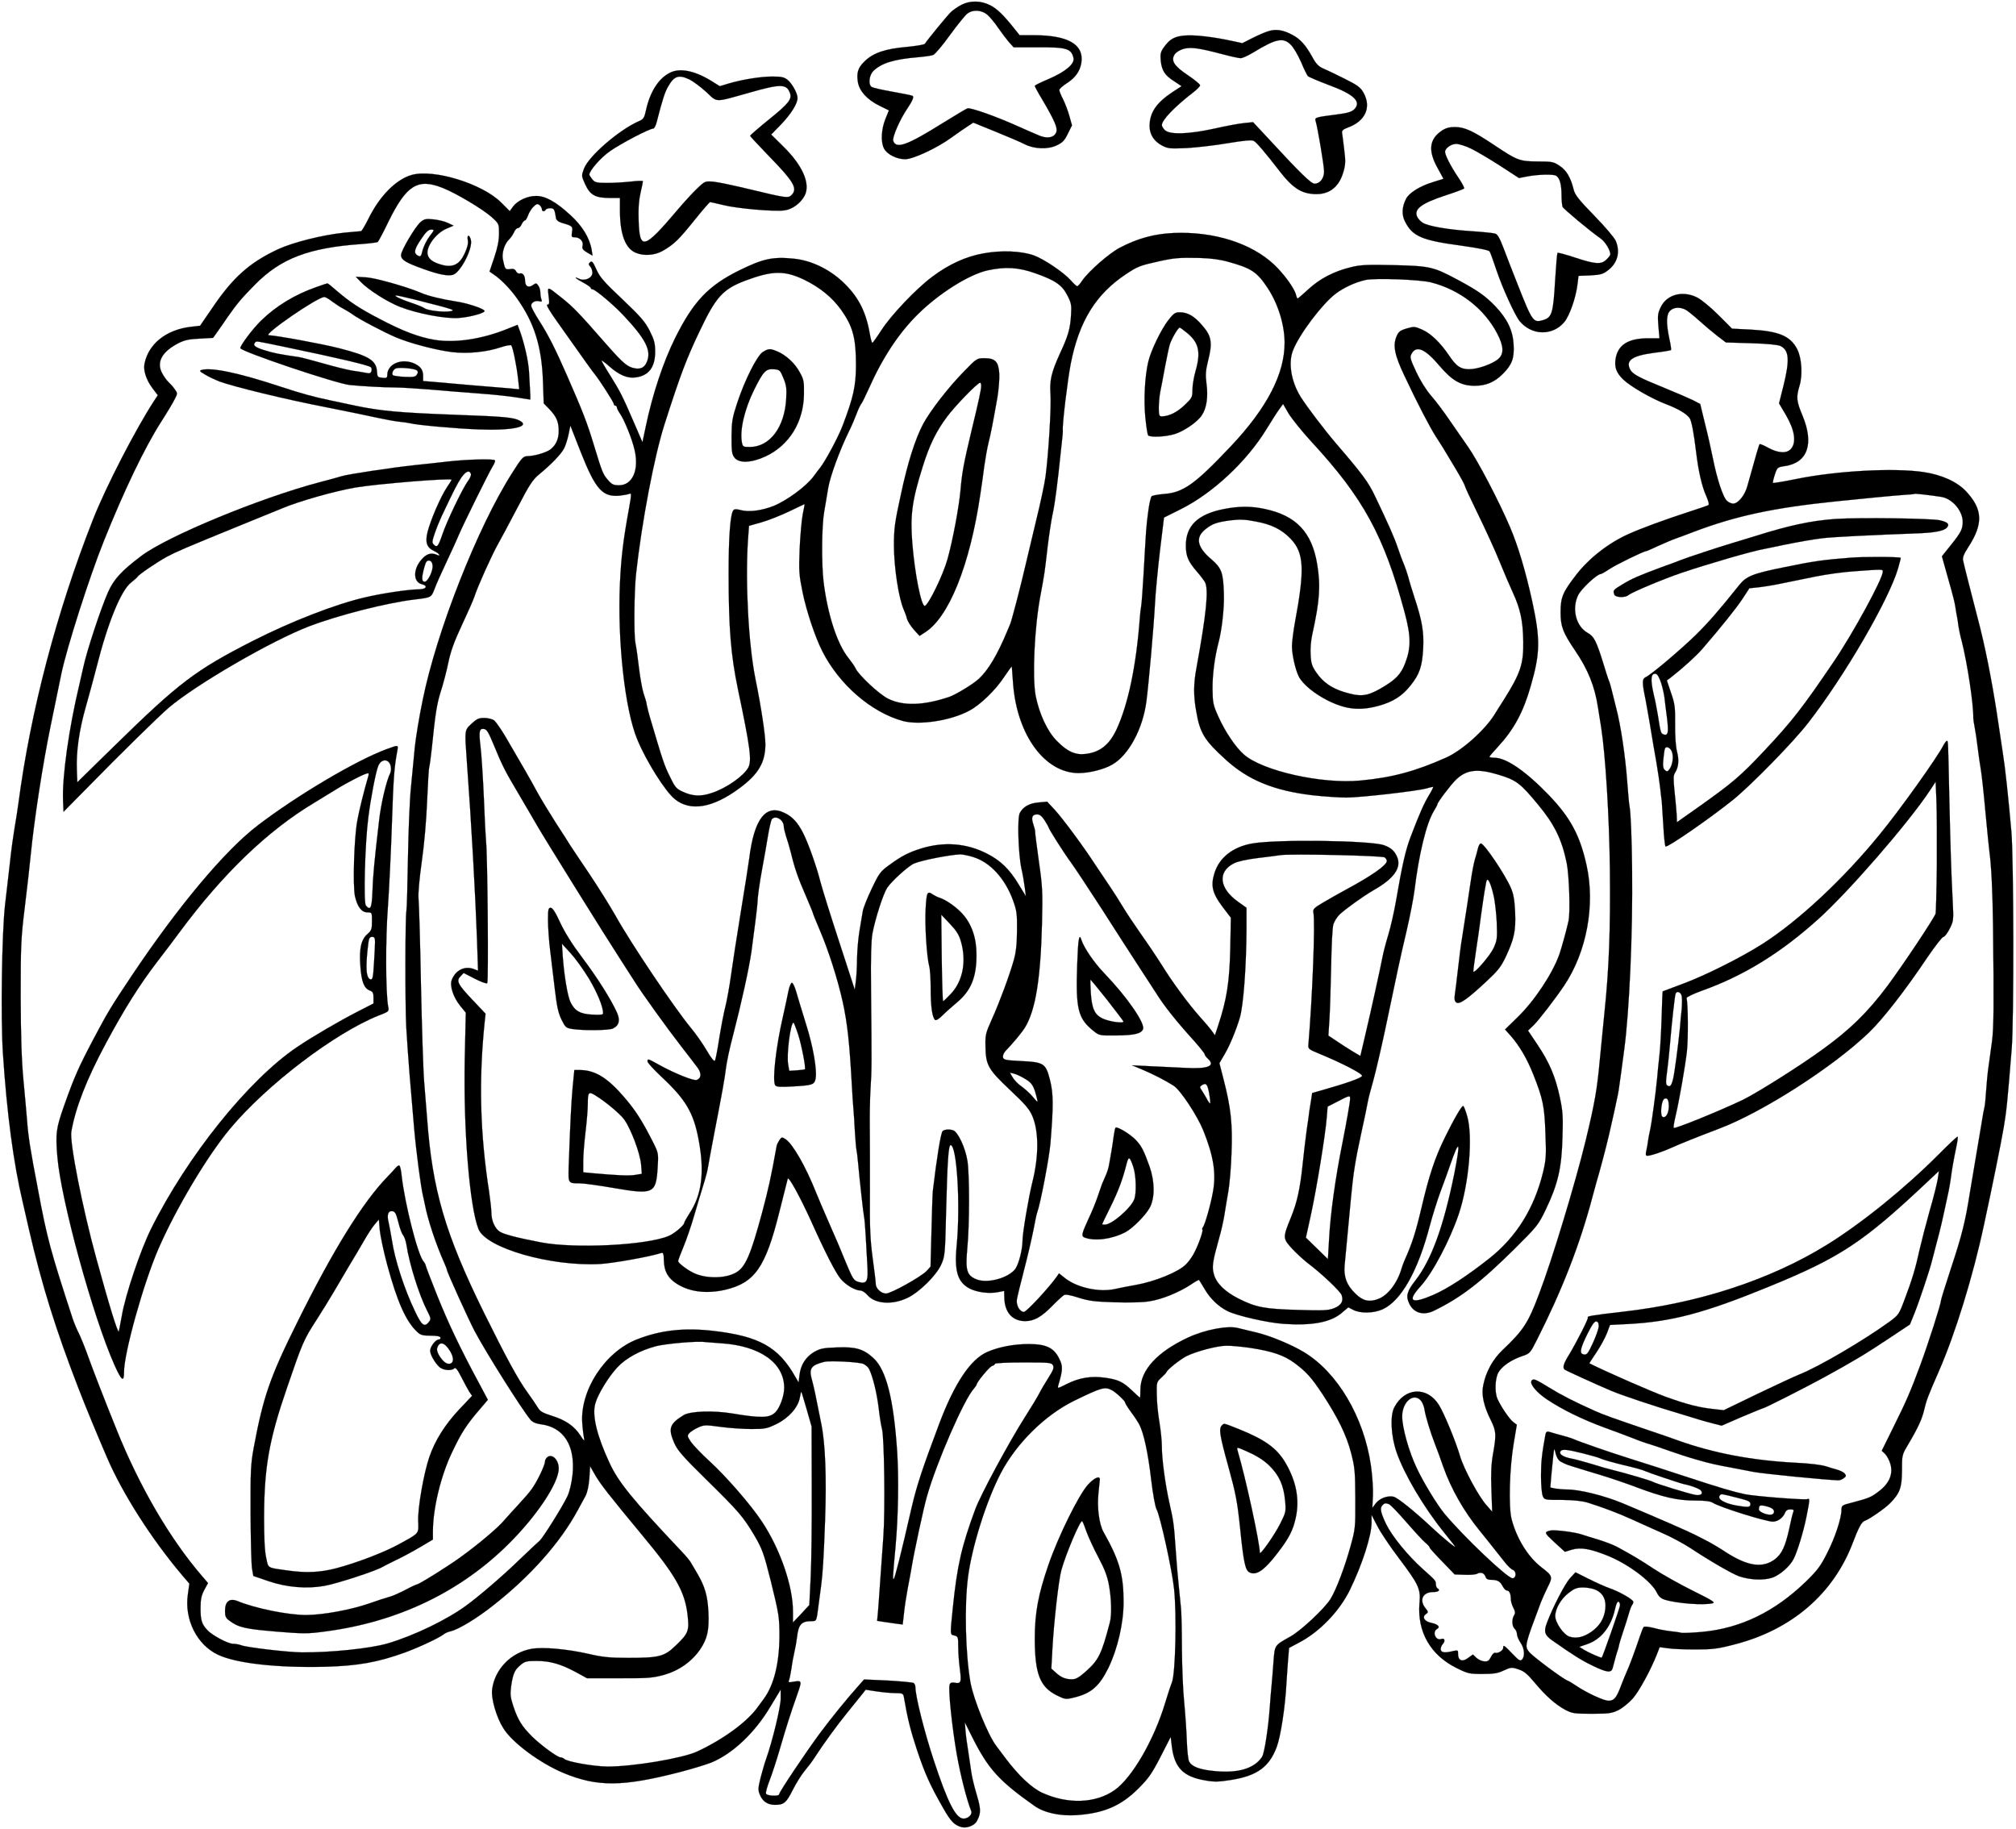 <?xml version="1.0" standalone="no"?>
<!DOCTYPE svg PUBLIC "-//W3C//DTD SVG 20010904//EN"
 "http://www.w3.org/TR/2001/REC-SVG-20010904/DTD/svg10.dtd">
<svg version="1.0" xmlns="http://www.w3.org/2000/svg"
 width="1317pt" height="1195pt" viewBox="0 0 1317 1195"
 preserveAspectRatio="xMidYMid meet">

<g transform="translate(0,1195) scale(0.1,-0.1)"
fill="black" stroke="black">
<path d="M6282 11919 c-23 -12 -55 -33 -70 -48 -24 -23 -152 -179 -170 -207
-4 -6 -59 -15 -122 -21 -136 -12 -214 -38 -270 -92 -44 -42 -55 -73 -46 -135
9 -60 61 -117 140 -156 l63 -31 -23 -57 c-27 -67 -31 -149 -9 -192 20 -38 82
-70 138 -70 52 0 209 73 302 141 33 24 79 56 102 71 l41 27 148 -60 c81 -33
165 -69 188 -81 62 -32 151 -35 208 -8 39 18 52 31 74 77 l27 54 -17 61 c-9
33 -28 82 -41 109 -14 26 -25 54 -25 61 0 7 22 27 47 43 57 36 88 79 97 134
19 120 -86 181 -310 181 l-93 0 -33 41 c-74 93 -115 132 -160 155 -60 30 -128
32 -186 3z m168 -65 c17 -15 49 -53 71 -86 22 -32 54 -74 70 -93 l31 -34 156
0 c192 1 220 -8 235 -70 9 -38 -53 -90 -162 -137 -50 -21 -91 -41 -91 -45 0
-4 20 -42 45 -83 85 -144 106 -192 95 -220 -13 -34 -54 -43 -105 -24 -22 9
-87 37 -145 63 -139 63 -311 124 -330 117 -8 -3 -78 -44 -155 -92 -241 -151
-312 -176 -330 -119 -7 22 44 140 93 211 34 51 44 76 33 82 -5 3 -64 15 -132
27 -68 12 -130 26 -136 32 -22 16 -15 75 11 102 52 52 134 78 291 91 44 4 90
10 101 15 12 4 61 62 109 129 48 66 99 129 113 140 36 29 93 26 132 -6z"/>
<path d="M8285 11746 c-22 -7 -69 -27 -104 -45 l-65 -33 -70 15 c-120 26 -239
40 -304 35 -69 -5 -102 -24 -140 -79 -20 -28 -23 -43 -19 -86 7 -64 26 -95 88
-134 l48 -32 -57 -37 c-108 -71 -152 -136 -152 -224 0 -55 30 -100 82 -127 39
-20 52 -21 163 -16 66 4 187 18 268 32 103 17 154 22 167 15 19 -10 70 -70
178 -209 71 -91 126 -129 198 -137 108 -13 179 36 210 143 14 49 15 70 5 148
-6 49 -12 98 -14 109 -1 13 8 22 36 32 116 41 158 133 104 229 -19 34 -38 48
-122 90 -55 28 -118 58 -140 67 -30 13 -47 30 -69 70 -45 82 -80 122 -133 150
-61 33 -108 40 -158 24z m149 -90 c18 -18 47 -69 66 -112 18 -44 38 -84 44
-91 6 -6 67 -32 136 -58 166 -61 216 -110 167 -159 -17 -17 -43 -25 -122 -35
-127 -16 -137 -19 -131 -39 14 -43 56 -296 56 -332 0 -45 -27 -80 -62 -80 -23
0 -95 70 -292 284 l-110 118 -59 -6 c-32 -3 -119 -19 -193 -36 -168 -37 -293
-41 -324 -10 -11 11 -20 25 -20 32 0 34 80 118 208 217 23 18 42 38 42 44 -1
7 -36 36 -79 65 -91 61 -114 96 -87 137 10 14 33 29 58 36 49 13 103 5 258
-36 52 -14 104 -25 115 -25 11 0 47 16 80 36 152 93 200 102 249 50z"/>
<path d="M4375 11474 c-74 -38 -129 -125 -155 -245 -11 -50 -16 -58 -49 -72
-129 -57 -326 -228 -356 -309 -17 -46 -17 -47 8 -102 32 -70 66 -89 159 -89
l68 0 0 -82 c0 -154 35 -248 103 -276 54 -23 127 -17 179 14 72 42 102 71 204
198 53 66 99 119 103 119 4 0 42 -9 84 -19 90 -23 339 -45 403 -35 51 7 105
47 131 97 38 75 -12 193 -135 315 l-84 83 65 67 c65 68 107 135 107 172 0 31
-36 95 -66 119 -21 17 -41 21 -98 21 -76 0 -196 -19 -287 -46 l-57 -17 -58 36
c-108 66 -205 85 -269 51z m131 -44 c23 -12 72 -48 108 -81 76 -70 47 -70 286
-3 200 57 238 56 260 -2 16 -41 -7 -70 -137 -175 -68 -55 -123 -103 -123 -106
0 -3 61 -68 135 -145 150 -154 175 -199 139 -239 -23 -26 -33 -24 -279 35 -99
24 -204 46 -234 49 -54 4 -56 4 -104 -42 -27 -25 -86 -89 -130 -141 -221 -261
-249 -268 -255 -70 -3 75 1 129 12 178 9 39 16 74 16 78 0 4 -35 3 -77 -2 -43
-5 -113 -9 -156 -9 -71 0 -81 3 -98 24 -10 13 -19 26 -19 30 0 26 73 110 134
153 68 48 258 148 283 148 7 0 17 19 23 43 39 152 54 197 76 234 39 68 69 77
140 43z"/>
<path d="M9417 11095 c-80 -55 -88 -129 -27 -240 l40 -73 -67 -21 c-84 -25
-157 -70 -177 -109 -28 -54 -30 -105 -7 -150 49 -96 110 -122 363 -156 114
-16 184 -30 189 -38 5 -7 25 -62 45 -123 37 -111 119 -292 151 -332 78 -95
215 -99 292 -7 35 43 75 157 86 245 l7 57 77 3 c67 4 83 8 115 33 63 47 82
120 51 193 -9 20 -71 94 -140 164 -102 105 -126 135 -135 171 -19 78 -47 126
-92 155 -39 26 -49 28 -142 28 -120 1 -133 6 -283 106 -139 93 -195 119 -258
119 -37 0 -60 -6 -88 -25z m191 -115 c34 -16 119 -66 189 -111 l126 -82 62 12
c70 12 164 14 181 3 23 -15 34 -53 35 -119 0 -37 3 -75 7 -84 7 -15 177 -157
250 -208 28 -20 62 -75 62 -103 0 -5 -11 -20 -25 -33 -34 -34 -72 -32 -205 12
-60 20 -112 34 -115 31 -3 -2 -10 -85 -16 -183 -12 -211 -21 -239 -78 -256
-64 -19 -70 -12 -164 226 -33 83 -75 191 -94 242 -26 68 -40 93 -56 97 -12 4
-83 11 -157 16 -154 10 -282 33 -316 55 -13 8 -28 24 -34 35 -28 52 22 91 187
145 62 20 115 40 118 44 2 5 -16 39 -42 77 -47 70 -82 139 -83 162 0 23 39 52
73 52 17 0 60 -13 95 -30z"/>
<path d="M2689 10807 c-101 -29 -208 -136 -281 -284 -23 -46 -45 -83 -49 -83
-4 0 -53 -5 -110 -10 -143 -15 -335 -63 -434 -109 -186 -87 -295 -185 -429
-384 l-79 -115 -61 -7 c-160 -19 -276 -111 -302 -241 -9 -44 12 -107 52 -160
l35 -46 -24 -36 c-120 -184 -316 -563 -400 -777 -237 -602 -408 -1254 -487
-1855 -6 -47 -18 -119 -25 -160 -7 -41 -21 -138 -29 -215 -9 -77 -23 -205 -33
-285 -21 -189 -29 -735 -14 -970 26 -393 69 -719 130 -975 10 -44 28 -123 40
-175 84 -364 176 -658 324 -1040 47 -122 118 -293 186 -451 102 -237 291 -533
491 -769 l47 -55 -10 -72 c-23 -162 59 -327 196 -392 119 -57 390 -87 702 -79
213 6 343 29 520 93 95 35 227 97 255 120 8 7 29 16 45 19 52 13 170 84 276
168 244 191 440 412 555 626 16 30 38 70 49 90 12 24 21 65 25 115 l5 79 32
-56 c34 -60 98 -141 312 -399 214 -257 274 -363 292 -511 13 -109 7 -125 -75
-204 -76 -74 -109 -82 -314 -82 -122 0 -166 5 -257 26 -141 32 -298 46 -373
33 -134 -24 -240 -133 -257 -265 -8 -59 28 -183 74 -255 58 -93 238 -226 390
-290 223 -93 387 -92 766 6 77 20 168 48 201 61 139 57 285 194 387 366 l67
111 0 -59 c0 -56 -54 -279 -95 -394 -9 -25 -25 -80 -36 -122 -17 -69 -18 -81
-5 -112 18 -44 51 -66 99 -66 58 0 74 14 116 98 22 43 56 98 76 122 21 25 50
63 64 85 62 96 150 216 215 296 39 48 82 101 96 119 l25 32 72 -11 c39 -6 95
-11 122 -11 45 0 51 -3 55 -22 26 -150 44 -221 86 -348 51 -154 86 -232 172
-382 50 -88 74 -112 122 -124 33 -8 83 12 97 39 28 52 28 77 -1 175 -16 53
-32 120 -35 147 -4 28 -13 88 -20 135 -8 47 -16 108 -18 137 l-4 52 51 -102
c103 -204 173 -281 404 -444 63 -45 169 -68 278 -60 178 13 289 61 404 177 63
63 86 96 142 205 l66 129 7 -60 c17 -142 75 -201 222 -225 56 -10 86 -9 167 4
168 27 247 84 296 214 26 68 56 263 64 418 4 61 9 137 12 170 l5 60 62 33
c136 70 268 207 336 347 81 167 141 354 141 439 l0 50 38 -73 c20 -40 83 -134
140 -209 131 -174 144 -201 135 -296 -15 -186 72 -338 242 -422 74 -37 84 -39
169 -39 73 0 101 4 140 23 47 21 52 22 96 7 37 -12 58 -30 105 -86 74 -89 136
-143 200 -178 46 -24 59 -26 175 -26 111 0 130 3 173 24 26 13 68 47 93 75 42
48 116 183 158 289 l18 47 52 -7 c28 -5 110 -8 181 -8 114 0 146 4 257 33 374
96 647 332 773 667 36 95 57 134 76 140 30 10 133 81 167 116 63 64 77 102 77
214 0 100 0 101 41 170 64 108 90 165 104 225 14 60 25 91 95 250 108 247 223
618 296 960 55 254 112 536 129 637 18 107 23 154 52 513 15 190 13 1237 -2
1415 -21 238 -41 422 -56 515 -8 52 -25 169 -39 260 -34 220 -78 444 -125 620
-51 196 -90 350 -96 380 -4 18 6 43 35 87 98 152 94 246 -15 363 -59 63 -158
108 -277 126 -193 29 -569 9 -837 -46 -79 -16 -146 -27 -148 -25 -2 2 3 26 12
53 16 49 18 50 64 57 150 21 194 144 118 328 -41 98 -43 121 -20 198 21 70 14
180 -15 237 -44 87 -121 119 -306 129 l-120 6 -90 90 c-49 49 -111 100 -137
113 -94 48 -198 21 -238 -61 -20 -41 -22 -55 -16 -126 l7 -79 -78 0 c-128 -1
-195 -44 -209 -136 -8 -54 6 -90 49 -132 47 -46 186 -126 278 -161 81 -31 134
-62 156 -91 13 -17 28 -95 43 -220 15 -126 38 -228 66 -289 15 -35 21 -57 14
-61 -5 -3 -63 -23 -128 -44 -155 -50 -312 -108 -394 -145 -129 -58 -257 -157
-341 -266 -88 -114 -102 -146 -102 -245 0 -93 15 -132 95 -250 84 -124 128
-232 149 -370 6 -36 15 -95 21 -131 28 -180 53 -579 57 -929 4 -390 -5 -645
-36 -940 -10 -102 -24 -243 -31 -315 -16 -178 -33 -276 -91 -515 -67 -276
-221 -785 -304 -1001 -72 -192 -103 -239 -240 -369 -63 -60 -107 -140 -125
-227 -14 -63 3 -139 50 -232 34 -69 36 -92 14 -216 -12 -67 -15 -127 -11 -235
l5 -145 -37 42 c-52 58 -147 235 -172 318 -29 99 -104 281 -139 337 -77 124
-225 115 -292 -17 -28 -54 -21 -189 16 -293 49 -142 176 -357 309 -522 33 -41
65 -82 71 -90 17 -23 -72 49 -144 116 -117 110 -231 202 -257 207 -40 8 -90
-11 -115 -43 l-23 -30 4 81 c2 44 -4 131 -13 194 -46 319 -219 611 -439 743
-83 50 -222 107 -307 127 -41 10 -95 23 -120 29 -68 19 -219 -10 -330 -62
-201 -94 -309 -212 -310 -339 0 -29 -1 -53 -3 -53 -2 0 -24 20 -50 45 -61 58
-91 73 -178 85 -90 13 -170 0 -252 -42 -60 -30 -60 -30 -53 -6 30 102 30 124
5 174 -35 70 -85 94 -199 94 -97 0 -195 -19 -269 -51 -110 -47 -217 -206 -318
-477 -108 -287 -145 -399 -178 -542 -68 -297 -108 -455 -116 -464 -8 -9 -7 15
11 209 18 193 22 450 11 620 -23 345 -71 536 -155 613 -65 60 -116 75 -238 70
-90 -3 -109 -7 -150 -30 -55 -33 -87 -84 -95 -150 l-6 -49 -22 38 c-110 194
-235 264 -535 299 -189 22 -346 5 -500 -56 -210 -83 -373 -335 -356 -550 3
-41 9 -86 12 -100 4 -17 -4 -10 -24 22 -41 63 -97 101 -186 129 -60 19 -78 29
-92 53 -10 17 -40 61 -66 97 -63 86 -141 230 -289 529 -251 511 -335 797 -369
1265 -5 61 -13 166 -19 235 -6 69 -15 355 -21 635 -5 281 -13 535 -16 565 -3
34 5 124 21 240 16 110 30 270 35 395 5 116 11 217 14 225 3 8 10 60 16 115
24 235 33 295 60 380 16 49 38 134 49 188 15 73 38 136 89 245 38 81 75 165
82 187 19 60 109 261 150 335 20 36 79 145 130 243 80 154 100 184 144 220 77
63 143 132 161 168 9 17 22 58 29 90 l12 59 69 -176 c95 -240 141 -292 252
-282 26 3 55 8 64 12 15 7 15 -2 -2 -96 -38 -209 -51 -317 -59 -488 -17 -377
32 -825 113 -1020 58 -141 181 -337 244 -389 102 -84 249 -60 425 71 123 91
168 168 168 288 0 58 -29 250 -65 425 -45 223 -67 627 -49 905 l7 95 81 23
c44 12 126 45 181 71 55 27 101 48 101 48 1 -1 -4 -31 -12 -67 -7 -36 -16
-137 -20 -225 -6 -148 -4 -170 20 -288 25 -120 81 -289 128 -381 110 -218 321
-400 527 -456 109 -29 315 3 434 68 73 39 171 135 227 220 28 42 50 72 50 67
0 -6 4 -60 9 -120 28 -331 209 -575 427 -575 71 0 167 24 221 56 106 61 199
233 222 412 15 113 49 499 56 637 3 66 18 220 32 342 l27 222 110 55 c207 103
429 310 558 520 34 55 72 116 86 134 l24 33 36 -62 c21 -34 87 -117 148 -183
341 -369 476 -617 610 -1116 42 -156 43 -231 3 -334 -28 -73 -63 -108 -162
-165 -90 -51 -131 -54 -239 -21 -80 25 -136 64 -179 127 -28 40 -34 59 -37
115 -3 40 2 97 12 140 47 213 54 311 31 451 -34 210 -138 319 -342 362 -87 19
-169 19 -266 0 -171 -33 -251 -109 -250 -241 1 -69 15 -102 73 -169 22 -25 45
-56 52 -68 25 -48 9 -206 -56 -562 -19 -102 -20 -179 -1 -283 24 -140 53 -188
191 -313 147 -135 316 -204 569 -234 72 -8 171 -15 220 -15 91 0 461 42 525
60 19 6 38 10 42 10 3 0 -8 -25 -27 -55 -34 -57 -60 -116 -119 -270 -34 -89
-55 -182 -97 -425 -12 -69 -34 -165 -49 -215 -15 -49 -33 -117 -39 -150 -16
-82 -75 -351 -113 -511 l-31 -132 -51 30 c-28 17 -75 47 -104 67 l-54 36 7
110 c4 61 8 215 11 343 2 129 8 251 14 271 5 20 24 51 42 68 41 38 157 121
223 159 132 75 182 146 152 216 -17 40 -41 61 -87 77 -91 31 -699 39 -859 11
-126 -22 -215 -91 -247 -193 -26 -83 -14 -132 52 -220 l55 -72 -4 -205 c-5
-215 -23 -331 -79 -499 l-21 -64 -21 29 c-11 16 -45 56 -75 89 -75 84 -181
227 -252 342 -34 54 -96 146 -138 205 -42 60 -93 136 -113 170 -21 35 -60 97
-88 138 -28 41 -70 104 -94 140 -79 122 -215 305 -265 359 l-50 54 -56 -5
c-60 -5 -101 -28 -123 -69 -17 -32 -10 -266 11 -364 9 -38 18 -95 22 -125 l7
-55 -47 77 c-60 100 -119 157 -208 202 -133 68 -279 79 -427 34 -84 -26 -130
-50 -208 -107 -60 -43 -68 -53 -117 -156 -29 -60 -56 -128 -59 -150 -4 -22
-13 -78 -21 -125 -8 -47 -15 -128 -16 -180 0 -52 -4 -120 -8 -150 l-7 -55
-101 310 c-56 171 -111 347 -123 393 -25 99 -78 250 -113 319 -36 71 -70 108
-123 133 -121 59 -197 -39 -229 -295 -3 -27 -28 -185 -55 -350 -27 -165 -56
-354 -65 -420 -9 -66 -25 -154 -35 -196 -11 -41 -29 -136 -41 -210 -11 -73
-24 -140 -28 -147 -5 -9 -24 14 -55 67 -25 43 -72 110 -104 148 -110 134 -389
548 -492 733 -36 63 -112 185 -169 270 -58 85 -113 169 -124 185 -10 17 -53
84 -96 150 -42 66 -97 156 -121 200 -43 80 -98 175 -205 358 -31 53 -67 104
-78 112 -12 8 -41 15 -64 15 -35 0 -49 -6 -83 -38 -46 -44 -45 -37 -30 -247
30 -409 56 -877 66 -1158 l7 -208 -29 11 c-58 22 -119 -8 -143 -72 -14 -38 10
-112 55 -168 l37 -45 -7 -307 c-9 -462 32 -962 90 -1107 50 -124 471 -245 794
-228 85 5 322 47 400 72 13 4 16 -5 17 -50 2 -67 24 -110 78 -147 85 -57 198
-72 324 -43 192 46 262 146 352 507 28 112 53 210 55 218 6 18 80 -117 152
-275 90 -201 160 -338 193 -378 33 -40 95 -77 129 -77 12 0 32 -13 46 -29 50
-60 165 -67 265 -18 77 38 185 145 217 215 25 56 26 62 33 362 8 313 15 420
29 420 41 0 65 -388 40 -654 -17 -171 6 -244 88 -285 47 -23 124 -33 180 -22
l42 8 1 -41 c1 -98 52 -156 136 -156 59 0 106 27 178 100 33 34 67 65 76 70
10 6 43 0 95 -17 67 -21 103 -26 234 -30 91 -3 185 -1 226 6 82 12 193 57 271
108 29 20 55 34 56 32 2 -2 19 -30 38 -62 35 -60 88 -111 147 -141 58 -30 263
-77 367 -84 187 -13 309 10 382 73 l41 35 33 -17 c47 -24 133 -22 191 4 121
55 231 249 309 548 16 60 47 160 69 220 23 61 50 135 60 165 65 188 74 172 30
-50 -70 -343 -148 -558 -253 -694 -56 -71 -64 -103 -41 -151 29 -62 93 -81
162 -47 175 85 305 185 524 402 153 152 157 157 208 263 77 161 102 267 107
464 5 140 2 175 -17 265 -29 135 -68 227 -145 342 l-63 94 35 33 c34 33 140
170 200 259 148 219 206 529 147 790 -43 194 -106 310 -245 455 -151 157 -279
245 -356 245 -18 0 -33 3 -33 6 0 4 25 33 55 65 105 114 166 226 215 398 62
214 63 305 10 551 -44 200 -93 364 -146 488 -72 169 -209 430 -273 522 -33 47
-89 128 -125 180 -36 53 -88 122 -117 155 -32 37 -70 97 -97 155 -41 88 -43
97 -30 120 31 56 89 31 183 -81 82 -96 140 -129 229 -129 74 0 130 24 183 77
61 61 76 103 71 192 -5 93 -41 168 -121 252 -64 66 -112 100 -238 168 -166 89
-185 93 -422 99 -175 4 -220 2 -280 -13 -112 -27 -204 -75 -279 -144 -36 -33
-68 -61 -71 -61 -3 0 -8 12 -11 26 -11 42 -78 134 -142 195 -150 141 -394 218
-658 207 -126 -6 -234 -35 -350 -96 -71 -37 -204 -154 -247 -216 -13 -20 -27
-36 -32 -36 -4 0 -23 17 -42 39 -49 54 -176 139 -242 163 -84 29 -211 34 -327
13 -115 -20 -227 -71 -336 -153 -105 -78 -269 -251 -332 -349 -29 -45 -56 -82
-59 -83 -4 0 -12 30 -18 66 -26 145 -77 241 -180 337 -90 82 -202 135 -313
147 -139 14 -201 1 -356 -75 -205 -101 -301 -203 -420 -440 -79 -159 -149
-370 -193 -580 l-22 -104 -57 132 c-71 165 -89 201 -156 308 -30 47 -54 89
-54 93 0 4 21 -11 48 -35 66 -59 123 -83 177 -74 84 12 125 67 125 168 0 54
-6 76 -35 135 -31 60 -57 91 -179 207 -120 113 -148 145 -170 195 -22 49 -29
58 -41 47 -11 -10 -11 -15 1 -28 8 -8 14 -27 14 -41 0 -34 -49 -56 -85 -40
-43 20 -27 4 25 -24 28 -15 50 -31 50 -36 0 -4 5 -8 11 -8 17 0 136 -100 199
-167 149 -158 187 -233 156 -307 -17 -42 -49 -53 -99 -37 -39 13 -74 46 -195
185 -141 162 -193 216 -262 270 -98 78 -94 78 -86 12 6 -47 5 -56 -8 -56 -10
0 12 -38 61 -107 191 -270 233 -329 249 -348 33 -41 124 -183 124 -194 0 -6 5
-11 10 -11 6 0 10 -5 10 -11 0 -6 8 -23 18 -37 31 -45 79 -163 97 -238 32
-132 -12 -234 -101 -234 -35 0 -47 5 -71 33 -34 39 -38 48 -94 232 -43 143
-73 219 -174 450 -77 176 -123 267 -184 362 -28 44 -51 87 -51 96 0 21 27 36
53 29 16 -4 19 -2 14 12 -4 10 -7 30 -7 45 0 15 -6 36 -14 46 -12 17 -15 17
-36 2 -29 -20 -50 -7 -50 32 0 31 -17 52 -35 44 -8 -2 -18 4 -24 15 -7 14 -18
18 -39 14 -32 -4 -33 -2 -47 65 -8 40 11 101 40 128 11 11 26 32 33 48 6 15
18 27 25 27 8 0 19 11 25 25 6 14 16 25 21 25 5 0 14 15 21 34 6 18 22 43 35
56 20 19 27 21 40 10 8 -7 15 -19 15 -26 0 -16 16 -19 25 -4 3 6 17 10 30 10
24 0 29 -8 37 -65 2 -12 15 -23 33 -29 75 -22 78 -24 72 -61 -5 -32 -3 -35 18
-35 33 0 58 -27 51 -55 -5 -19 1 -27 29 -44 l36 -21 -6 38 c-13 78 -62 158
-141 229 -94 86 -161 123 -222 123 -56 0 -121 -30 -150 -69 l-22 -30 -55 55
c-123 124 -442 222 -586 181z m199 -83 c90 -35 264 -139 324 -192 48 -44 48
-44 48 -107 0 -45 -9 -92 -31 -157 l-31 -92 23 -16 c47 -30 110 -94 154 -156
115 -160 164 -317 172 -544 l5 -145 39 -40 c45 -48 59 -81 59 -141 0 -54 -20
-95 -57 -122 -30 -20 -104 -42 -150 -42 -25 -1 -37 -14 -96 -108 -226 -352
-496 -1039 -586 -1487 -23 -110 -45 -247 -51 -305 -6 -58 -17 -175 -25 -260
-9 -85 -17 -297 -20 -470 -3 -173 -7 -326 -10 -340 -8 -39 -9 -611 -1 -760 4
-74 14 -209 21 -300 8 -91 21 -250 30 -355 13 -152 45 -395 59 -450 2 -5 6
-28 11 -50 19 -101 71 -258 126 -382 11 -24 19 -46 19 -49 0 -13 141 -324 181
-400 78 -146 310 -514 366 -580 12 -14 35 -24 66 -28 151 -19 227 -140 207
-331 -6 -53 -18 -106 -33 -139 -29 -62 -162 -276 -183 -292 -8 -6 -67 -62
-132 -124 -105 -102 -262 -237 -346 -298 -126 -93 -344 -198 -515 -248 -113
-33 -377 -60 -561 -58 -93 1 -355 32 -393 46 -15 6 -40 10 -55 10 -32 0 -138
56 -168 90 -36 39 -44 64 -44 141 0 59 5 83 24 120 l25 46 -37 43 c-211 244
-410 585 -560 958 -84 207 -162 410 -194 500 -17 47 -41 105 -53 130 -13 25
-31 68 -40 95 -146 447 -167 523 -228 850 -51 265 -63 344 -71 455 -3 41 -14
156 -23 255 -12 130 -17 282 -18 545 0 337 2 382 27 585 15 121 32 272 38 335
24 243 80 603 131 850 22 107 53 260 70 340 34 164 183 632 277 865 133 332
266 609 373 777 38 59 78 126 89 148 21 40 21 41 1 68 -10 15 -29 36 -41 47
-12 11 -31 38 -42 59 -37 72 1 139 107 194 39 20 69 27 138 30 l89 5 29 41
c16 22 46 65 66 95 64 91 91 123 179 212 168 171 352 241 696 265 53 4 100 10
105 13 5 3 37 63 71 134 116 236 190 284 350 221z m5135 -484 c153 -42 189
-67 258 -171 68 -103 110 -238 111 -354 2 -205 -114 -429 -351 -680 -235 -249
-311 -303 -438 -312 -37 -3 -73 -10 -79 -14 -6 -5 -17 -51 -23 -102 -13 -97
-13 -100 -30 -402 -6 -104 -13 -201 -16 -215 -3 -14 -7 -50 -9 -80 -24 -314
-76 -560 -151 -723 -47 -101 -107 -150 -201 -162 -68 -9 -122 15 -191 86 -61
62 -113 174 -137 292 -23 119 -9 443 30 652 29 155 28 153 48 325 9 74 23 167
31 205 9 39 20 111 26 160 6 50 12 101 14 115 1 14 5 48 8 75 3 28 9 82 13
120 5 39 8 77 7 85 -4 37 31 326 52 435 55 277 163 452 359 583 79 52 90 57
221 86 95 21 132 24 260 21 75 -2 135 -10 188 -25z m-1260 -75 c130 -46 175
-76 210 -145 25 -48 28 -63 24 -125 -5 -91 -18 -137 -72 -253 -58 -128 -69
-176 -62 -274 5 -84 -14 -392 -33 -533 -6 -44 -33 -172 -61 -285 -27 -113 -58
-243 -69 -290 -34 -148 -91 -364 -100 -385 -5 -11 -15 -36 -23 -55 -63 -150
-121 -247 -182 -304 -39 -36 -151 -104 -195 -119 -168 -56 -298 -60 -397 -12
-58 28 -194 155 -214 199 -5 12 -27 43 -48 70 -73 91 -135 285 -161 496 -14
121 -12 364 4 456 8 44 19 113 26 154 12 75 75 248 135 370 18 36 40 88 50
115 10 28 24 57 30 65 7 8 29 53 50 100 88 199 195 362 319 485 139 138 336
262 458 289 116 25 201 20 311 -19z m-1512 -41 c105 -51 185 -116 244 -198 77
-109 97 -183 97 -364 -1 -135 -16 -205 -88 -394 -27 -72 -112 -230 -146 -273
-5 -5 -24 -32 -44 -58 -47 -64 -174 -157 -260 -192 -79 -31 -162 -42 -216 -27
-27 7 -40 7 -47 -1 -20 -26 -31 -168 -31 -409 0 -364 14 -534 61 -761 80 -379
91 -465 68 -510 -30 -56 -142 -135 -239 -167 -73 -25 -128 -22 -196 11 -35 16
-47 31 -76 92 -39 78 -46 100 -134 397 -7 25 -16 59 -19 76 -2 17 -12 50 -21
75 -8 24 -21 96 -29 159 -7 63 -18 140 -24 170 -11 54 -8 337 4 450 37 337
118 764 185 975 106 331 145 433 233 617 104 219 150 269 294 324 178 67 257
68 384 8z m4099 -19 c187 -48 346 -171 431 -334 43 -82 45 -133 7 -166 -38
-33 -135 -67 -190 -67 -56 0 -83 18 -130 87 -56 84 -120 146 -176 171 -50 22
-54 22 -103 8 -43 -13 -53 -21 -66 -52 -25 -60 -12 -123 52 -257 86 -183 165
-334 204 -395 43 -67 44 -67 126 -205 36 -60 65 -114 65 -120 0 -5 39 -89 86
-185 47 -96 110 -233 139 -305 29 -71 69 -165 89 -208 48 -104 65 -184 67
-314 3 -150 -18 -211 -126 -383 -23 -36 -50 -78 -60 -95 -63 -103 -214 -238
-318 -284 -199 -89 -353 -131 -561 -150 -251 -24 -639 63 -761 171 -52 45
-124 152 -165 245 -35 77 -38 93 -39 181 -1 92 14 209 39 304 22 81 39 233 35
323 -4 134 -15 164 -80 220 -96 81 -108 144 -40 198 45 36 74 46 164 58 60 7
95 6 161 -7 106 -19 172 -52 231 -113 88 -92 94 -197 28 -550 -10 -56 -19
-126 -19 -153 0 -54 23 -156 45 -198 26 -50 101 -112 191 -157 117 -58 206
-67 329 -34 95 26 155 64 211 135 57 71 75 124 81 239 6 107 -7 184 -58 337
-15 47 -33 105 -39 130 -7 25 -20 63 -29 85 -10 22 -28 72 -41 110 -22 65 -61
153 -148 335 -43 90 -80 141 -254 343 -76 89 -193 243 -231 304 -62 99 -83
223 -50 305 42 106 190 302 278 369 53 40 128 75 195 90 60 14 358 3 430 -16z
m1668 -182 c15 -10 53 -41 84 -69 32 -29 83 -72 115 -97 l58 -44 165 -5 c101
-3 175 -10 191 -18 57 -27 62 -91 20 -260 l-29 -115 46 -78 c56 -96 68 -175
34 -217 -27 -34 -83 -32 -151 5 -28 16 -53 26 -56 23 -4 -4 -21 -61 -81 -277
-17 -59 -60 -111 -92 -111 -11 0 -29 8 -40 18 -25 21 -65 141 -92 277 -11 55
-34 158 -52 228 l-31 128 -48 25 c-27 13 -110 49 -186 80 -163 66 -207 89
-223 119 -32 60 11 91 154 110 59 7 110 16 112 18 3 2 -2 36 -11 76 -21 101
-20 156 5 181 25 25 71 26 108 3z m1665 -1219 c72 -12 140 -92 139 -165 -1
-47 -11 -67 -80 -153 l-56 -70 21 -75 c12 -42 30 -107 41 -146 11 -38 23 -88
26 -110 3 -22 8 -51 11 -65 3 -14 7 -41 9 -60 3 -19 12 -64 22 -100 35 -137
77 -409 75 -500 0 -8 4 -35 9 -60 5 -25 14 -85 20 -135 6 -49 15 -112 20 -140
5 -27 19 -151 30 -275 12 -124 23 -241 26 -260 13 -95 21 -259 24 -485 6 -521
5 -672 -7 -760 -7 -49 -17 -122 -22 -160 -6 -39 -13 -111 -16 -160 -3 -50 -8
-98 -11 -108 -3 -10 -12 -58 -19 -105 -8 -48 -23 -139 -34 -202 -11 -63 -30
-176 -42 -250 -30 -190 -51 -276 -125 -499 -35 -107 -64 -200 -64 -206 0 -23
-82 -278 -135 -422 -61 -165 -94 -242 -175 -404 l-77 -156 22 -21 c12 -12 28
-42 35 -67 18 -64 -8 -126 -76 -177 -51 -39 -63 -44 -176 -74 -64 -16 -68 -19
-68 -46 0 -55 -42 -183 -93 -282 -43 -86 -64 -114 -141 -189 -202 -195 -423
-303 -674 -327 -67 -6 -130 -9 -140 -6 -9 3 -40 7 -68 10 -28 3 -77 12 -109
21 -33 8 -62 12 -67 7 -4 -4 -16 -34 -27 -67 -29 -86 -69 -195 -86 -230 -7
-16 -23 -55 -35 -86 -30 -81 -46 -99 -82 -99 -31 0 -142 51 -213 99 -22 15
-47 30 -56 33 -31 12 -228 159 -249 186 -31 39 -31 40 76 325 8 21 28 65 44
98 35 68 33 75 -38 129 -89 68 -163 187 -197 315 -21 81 -14 336 14 499 l20
119 -25 19 c-25 20 -80 101 -102 151 -19 44 -15 137 8 174 24 40 85 81 153
104 51 17 53 19 97 106 166 328 282 626 364 938 15 55 35 129 46 165 29 105
58 218 80 320 12 52 26 116 31 142 12 53 13 60 29 178 6 47 15 114 20 150 34
250 57 765 52 1180 -2 202 -9 379 -17 414 -3 12 -9 84 -15 161 -12 164 -42
367 -72 480 -11 44 -25 98 -30 120 -5 22 -13 49 -18 60 -5 11 -20 58 -34 105
-47 152 -63 183 -103 205 -78 42 -107 159 -63 248 21 42 123 137 147 137 4 0
31 15 58 33 43 29 224 117 240 117 3 0 38 15 78 34 40 18 93 41 117 49 25 9
77 28 115 43 278 105 522 157 930 199 83 8 200 20 260 26 61 6 141 13 180 16
38 2 70 5 72 7 3 3 114 -10 176 -20z m-9458 -1619 c60 -144 69 -163 174 -340
51 -88 102 -173 111 -190 49 -85 447 -725 548 -880 36 -55 76 -118 90 -140 44
-71 214 -307 302 -420 47 -60 96 -125 109 -142 25 -36 22 -68 -8 -78 -21 -6
-137 40 -238 95 -81 45 -83 46 -83 26 0 -8 40 -52 89 -98 160 -149 211 -235
244 -408 41 -213 23 -364 -59 -487 -18 -29 -34 -56 -34 -61 0 -16 -65 -71
-102 -86 -144 -61 -613 -84 -833 -42 -157 30 -243 53 -270 70 -32 21 -55 72
-55 124 0 21 -7 83 -15 138 -59 379 -68 728 -29 1106 l6 56 -85 90 c-98 103
-108 125 -78 155 l20 21 72 -37 c39 -20 76 -34 82 -30 9 5 2 843 -8 928 -2 17
-9 143 -14 280 -6 138 -16 290 -22 338 -12 100 -8 120 23 115 18 -2 30 -23 63
-103z m6562 -195 c119 -36 144 -55 260 -195 108 -130 156 -228 188 -383 16
-81 24 -318 12 -377 -11 -53 -46 -179 -61 -222 -46 -126 -161 -300 -272 -408
l-82 -80 36 -40 c60 -69 108 -151 150 -257 62 -157 72 -206 78 -383 6 -142 4
-170 -15 -250 -57 -236 -174 -425 -351 -565 -144 -114 -274 -199 -367 -239
-143 -62 -173 -43 -85 54 80 87 192 299 251 472 67 198 94 507 56 641 -10 34
-21 65 -26 67 -8 6 -62 -87 -122 -210 -62 -126 -102 -246 -150 -452 -40 -169
-62 -236 -112 -348 -7 -16 -16 -41 -20 -55 -27 -92 -89 -172 -150 -195 -59
-23 -101 -14 -149 33 -58 55 -79 111 -72 186 3 33 8 86 11 116 4 48 13 138 31
330 14 150 28 240 64 405 22 99 42 196 45 215 3 19 19 82 36 140 16 58 50 204
76 325 82 392 100 477 141 650 22 94 45 213 52 265 29 240 78 442 127 522 13
21 23 40 23 44 0 12 88 129 123 162 67 64 138 73 274 32z m-2962 -300 c14 -22
25 -42 25 -44 0 -10 105 -175 147 -231 24 -33 115 -170 202 -305 86 -135 192
-299 235 -365 92 -141 107 -165 121 -186 49 -79 130 -181 248 -311 37 -42 67
-80 67 -85 0 -5 9 -18 20 -28 53 -48 4 -69 -145 -61 -60 3 -164 8 -230 11
l-120 6 65 -27 c72 -30 157 -74 208 -107 45 -30 153 -194 193 -292 67 -167 85
-280 63 -400 -15 -85 -52 -213 -65 -231 -5 -6 -7 -13 -4 -16 8 -7 -32 -116
-59 -162 -13 -23 -35 -53 -49 -66 -50 -50 -203 -112 -328 -134 -46 -8 -108
-20 -138 -27 -103 -22 -246 10 -324 72 l-39 31 -14 -21 c-51 -72 -198 -231
-215 -231 -28 0 -52 44 -46 82 3 18 24 105 47 193 23 88 50 205 61 260 10 55
21 106 24 113 21 55 79 358 87 452 20 246 20 324 -3 416 -28 108 -39 116 -194
123 -97 5 -110 8 -113 25 -2 10 5 28 16 40 53 55 110 124 129 156 68 113 101
317 110 680 5 206 3 240 -21 407 -14 101 -25 186 -24 190 1 5 -4 25 -11 46
-16 47 -9 67 24 67 18 0 31 -11 50 -40z m-1723 3 c10 -9 18 -26 18 -38 0 -12
7 -41 14 -64 8 -22 22 -71 32 -108 25 -104 47 -168 98 -284 25 -59 46 -109 46
-112 0 -4 21 -55 46 -114 56 -131 115 -314 149 -466 31 -141 45 -271 60 -547
3 -52 7 -120 10 -150 3 -30 7 -100 10 -155 3 -55 8 -107 10 -115 2 -8 7 -44
10 -80 12 -130 36 -345 40 -360 2 -8 7 -60 10 -115 3 -55 8 -143 11 -195 7
-112 -2 -130 -59 -114 -29 9 -36 19 -78 119 -51 124 -48 118 -117 275 -28 63
-64 149 -81 190 -67 169 -152 317 -199 348 -24 16 -26 15 -41 -7 -8 -13 -16
-29 -17 -35 -37 -206 -54 -282 -95 -436 -75 -278 -109 -358 -171 -393 -71 -41
-202 -41 -282 0 -43 22 -96 63 -96 75 0 5 15 46 34 91 19 45 51 138 71 207 20
69 47 159 60 200 13 41 27 93 30 115 4 22 19 108 35 190 64 331 73 383 82 455
5 41 25 136 45 210 58 224 106 443 122 555 17 124 39 298 39 315 0 31 13 129
32 230 11 58 27 150 36 205 9 55 21 106 26 113 14 17 38 15 60 -5z m1257 -242
c110 -34 207 -140 259 -283 24 -66 27 -86 26 -198 -1 -92 -7 -144 -22 -195
-28 -99 -93 -274 -143 -385 -40 -89 -43 -101 -41 -177 2 -121 17 -148 160
-283 98 -92 126 -124 146 -170 43 -101 43 -263 0 -434 -23 -90 -64 -331 -64
-379 0 -60 -25 -155 -47 -186 -45 -60 -184 -98 -255 -68 -63 26 -72 59 -59
202 15 153 15 481 1 571 -13 85 -62 190 -93 200 -24 9 -58 6 -69 -5 -12 -11
-39 -179 -64 -391 -2 -19 -6 -138 -9 -265 l-6 -229 -26 -29 c-38 -39 -232
-147 -265 -147 -32 0 -68 34 -67 64 0 12 -9 86 -20 166 -16 120 -20 194 -18
435 0 160 0 351 -1 425 -1 74 1 187 5 250 8 118 8 165 3 660 -2 195 1 305 9
350 18 97 70 259 96 299 25 41 140 145 176 160 52 22 228 56 301 60 14 0 54
-7 87 -18z m2687 -2 c8 -6 14 -17 14 -23 0 -28 -102 -99 -270 -189 -41 -22
-106 -59 -145 -82 -61 -36 -69 -44 -65 -66 13 -61 -6 -552 -33 -868 -2 -21 7
-28 66 -52 156 -64 288 -133 285 -147 -3 -14 -100 -48 -269 -96 l-57 -16 -7
-47 c-4 -27 -9 -57 -11 -68 -1 -12 -9 -70 -18 -130 -8 -61 -20 -159 -26 -220
-17 -162 -36 -247 -75 -344 -56 -138 -56 -139 6 -208 30 -32 80 -78 111 -101
81 -61 206 -179 213 -203 13 -40 -3 -66 -50 -85 -40 -15 -70 -16 -238 -11
-215 6 -272 17 -384 73 -90 45 -147 101 -163 160 -14 49 -9 81 35 239 13 44
28 112 34 150 6 39 17 106 25 150 8 44 18 157 21 250 8 190 -4 300 -52 485
l-27 105 35 60 c33 56 73 153 98 235 24 80 43 338 44 583 l0 137 -56 40 c-123
88 -134 195 -27 250 25 13 84 26 157 35 65 8 132 16 148 19 65 10 667 -3 681
-15z m-2347 -1448 c44 -26 56 -47 75 -126 7 -30 7 -30 -27 10 -19 23 -53 53
-74 68 -21 14 -47 41 -57 58 l-19 32 29 -7 c16 -4 49 -20 73 -35z m1200 -93
c6 -34 9 -64 7 -66 -3 -2 -14 13 -25 35 -12 21 -27 46 -34 56 -10 14 -9 19 3
27 29 19 38 9 49 -52z m921 -35 c0 -22 -24 -157 -49 -283 -48 -239 -80 -468
-89 -645 l-7 -120 -72 70 -72 70 34 155 c36 167 92 507 102 627 l6 74 66 34
c77 40 81 41 81 18z m-4108 -1598 c251 -16 410 -127 411 -289 1 -52 -28 -132
-57 -161 -38 -39 -94 -40 -285 -8 -123 20 -274 15 -316 -12 -92 -57 -101 -87
-60 -182 22 -49 55 -87 214 -243 207 -204 235 -236 309 -360 51 -87 62 -116
108 -300 53 -215 56 -234 56 -360 -1 -178 -37 -321 -104 -410 -10 -14 -26 -36
-36 -49 -68 -97 -224 -212 -398 -293 -95 -44 -416 -98 -583 -98 -89 0 -266 31
-285 50 -5 5 -16 10 -24 10 -20 0 -128 79 -186 136 -66 66 -91 106 -121 193
-21 64 -23 81 -16 135 12 82 23 108 61 139 28 24 40 27 104 27 90 0 159 -20
256 -72 l75 -41 210 0 c189 -1 218 2 293 22 98 28 182 87 237 168 46 69 58
123 53 240 -5 107 -23 169 -71 251 -18 30 -37 63 -44 75 -6 11 -33 44 -60 72
-324 343 -413 453 -471 578 -84 181 -115 312 -93 389 18 63 87 175 145 237 58
61 147 109 251 137 66 17 274 35 322 27 12 -1 59 -5 105 -8z m3456 -30 c143
-22 220 -48 289 -99 78 -58 110 -94 183 -204 101 -154 156 -267 186 -382 25
-96 27 -122 28 -300 1 -190 0 -198 -32 -313 -37 -135 -94 -284 -130 -342 -39
-63 -192 -206 -261 -245 -107 -60 -103 -53 -112 -171 -4 -57 -10 -129 -13
-159 -3 -30 -8 -91 -11 -135 -10 -138 -35 -298 -50 -321 -49 -76 -154 -108
-305 -94 -101 9 -153 28 -172 63 -6 12 -13 74 -15 137 -2 63 -10 176 -17 250
-8 74 -14 232 -15 350 0 118 -3 238 -6 265 -3 28 -10 95 -15 150 -6 55 -15
163 -20 239 -11 157 -13 176 -41 300 -26 116 -49 283 -49 366 0 36 -7 108 -16
160 -9 52 -17 132 -17 178 -2 82 -1 84 29 112 17 15 33 32 35 38 6 16 89 82
130 103 62 31 200 68 260 68 30 1 101 -6 157 -14z m-2527 -105 c15 -7 32 -22
37 -34 24 -47 51 -160 62 -253 6 -54 16 -116 22 -138 15 -56 21 -533 9 -700
-6 -77 -15 -210 -21 -295 -6 -85 -12 -178 -15 -207 l-5 -51 38 -6 c20 -3 58
-8 83 -12 l46 -6 8 69 c3 37 15 113 25 168 11 55 22 116 25 135 17 104 78 386
99 460 62 222 245 642 309 710 9 11 17 22 17 25 0 16 85 118 101 122 11 3 19
9 19 14 0 5 83 9 185 9 170 0 185 -1 194 -19 8 -15 2 -31 -29 -80 -22 -34 -49
-80 -61 -104 -12 -23 -53 -91 -92 -152 -106 -167 -291 -509 -326 -605 -89
-240 -118 -367 -146 -640 -19 -185 -19 -177 10 -184 24 -6 25 -10 25 -75 0
-38 5 -104 11 -147 11 -84 7 -95 -37 -86 -16 3 -26 -1 -30 -12 -11 -28 16
-283 47 -459 25 -140 65 -295 94 -368 8 -22 -20 -49 -50 -49 -51 0 -104 105
-196 384 -61 185 -119 416 -119 475 0 11 -5 23 -12 27 -7 4 -82 11 -167 16
l-156 7 -25 -28 c-88 -98 -188 -222 -262 -321 -96 -130 -268 -387 -268 -401 0
-15 -80 -11 -86 4 -3 8 8 47 24 88 16 41 48 139 71 219 39 134 63 209 112 349
28 80 27 84 -23 76 -37 -7 -40 -6 -33 11 4 11 11 46 16 79 4 33 13 80 19 105
6 25 13 65 16 90 10 89 28 110 97 110 32 0 31 -1 45 110 6 47 13 101 16 120
11 84 17 181 26 428 10 281 2 500 -25 632 -38 193 -48 239 -61 287 -21 74 -6
95 81 117 37 9 230 -1 256 -14z m1622 -171 c27 -14 87 -70 87 -81 0 -5 17 -32
38 -61 22 -29 46 -66 55 -83 29 -56 57 -185 77 -357 11 -94 27 -181 35 -195
24 -43 102 -397 115 -522 18 -172 9 -551 -14 -610 -10 -25 -29 -83 -43 -130
-73 -245 -218 -495 -333 -575 -124 -86 -304 -92 -470 -17 -70 32 -155 112
-241 226 -24 32 -51 68 -60 80 -53 68 -148 301 -169 414 -33 186 -41 503 -16
692 26 199 120 496 213 675 102 196 289 380 477 473 183 89 203 95 249 71z
m-1993 -126 l32 -112 1 -403 c1 -222 -2 -484 -7 -583 l-9 -180 -53 -57 -54
-57 0 74 c0 165 -84 407 -203 586 -73 110 -233 294 -341 393 -51 46 -105 103
-121 125 -26 39 -27 42 -11 60 9 10 35 26 57 36 37 17 47 18 147 4 59 -8 150
-14 202 -14 88 0 101 3 163 33 81 40 141 109 152 172 4 23 8 40 10 38 2 -2 17
-54 35 -115z m4013 57 c9 -11 20 -37 23 -58 7 -45 37 -145 69 -227 13 -33 37
-98 53 -145 51 -145 135 -293 239 -420 29 -36 69 -85 88 -110 20 -25 52 -66
73 -92 20 -26 45 -50 55 -53 25 -9 23 -55 -2 -55 -33 0 -314 266 -444 421 -48
58 -137 203 -182 299 -51 107 -95 264 -95 337 0 96 75 159 123 103z m-209
-676 c9 -3 60 -56 114 -118 53 -61 109 -122 124 -134 16 -13 28 -27 28 -32 0
-4 37 -45 82 -91 l81 -84 64 -2 c35 -2 73 1 83 7 24 13 47 4 55 -21 4 -13 16
-19 35 -19 42 0 59 -9 76 -41 8 -16 21 -29 28 -29 16 0 26 -21 26 -56 0 -14 7
-39 16 -56 13 -25 14 -36 5 -50 -16 -25 -14 -73 4 -88 8 -7 15 -23 15 -35 0
-12 11 -38 24 -57 26 -38 29 -89 8 -110 -11 -11 -22 -3 -63 40 -55 57 -59 59
-59 37 0 -17 -35 -38 -53 -32 -7 2 -19 -10 -27 -27 -13 -25 -21 -31 -44 -29
-16 1 -39 12 -52 24 l-22 21 -32 -23 c-37 -28 -65 -17 -65 26 1 25 -1 26 -30
20 -56 -14 -79 -11 -83 8 -2 10 4 27 13 37 19 21 12 42 -10 33 -36 -13 -61 47
-27 66 23 13 6 31 -39 40 -43 9 -61 37 -35 56 18 13 18 15 -3 41 -41 52 -16
104 51 104 36 0 50 12 28 25 -5 3 -10 15 -10 26 0 23 -1 24 -86 100 -97 87
-200 213 -239 293 -37 78 -42 105 -23 124 14 14 20 14 42 6z"/>
<path d="M2747 10499 c-36 -32 -127 -186 -127 -215 0 -31 29 -49 143 -90 101
-37 164 -49 196 -39 50 15 131 173 117 228 -9 37 -27 35 -20 -2 4 -20 -2 -47
-20 -86 -33 -72 -76 -94 -146 -76 -60 16 -88 36 -96 67 -13 49 51 138 120 169
l49 21 -38 18 c-21 10 -63 20 -94 23 -50 5 -60 2 -84 -18z m59 -93 c-18 -24
-38 -65 -45 -90 -10 -42 -13 -45 -31 -36 -29 16 -25 40 21 108 31 47 48 62 65
62 24 0 23 -1 -10 -44z"/>
<path d="M2354 10111 c50 -53 174 -132 260 -166 114 -44 298 -79 384 -72 77 6
175 34 167 47 -10 16 -114 50 -188 61 -86 13 -181 36 -222 54 -89 39 -297 98
-360 103 l-70 4 29 -31z m349 -116 c56 -14 140 -36 187 -48 74 -21 80 -24 54
-30 -43 -8 -145 3 -170 19 -11 8 -49 23 -85 35 -69 23 -122 48 -101 49 7 0 58
-11 115 -25z"/>
<path d="M2070 10076 c-144 -50 -267 -125 -366 -222 -54 -53 -134 -160 -134
-178 0 -21 626 -232 715 -241 81 -8 222 -16 295 -16 41 0 147 -7 235 -14 88
-8 228 -19 310 -25 83 -6 192 -17 242 -25 51 -8 94 -15 96 -15 3 0 3 15 -7
180 -4 74 -33 198 -65 282 l-10 26 -68 -27 c-165 -67 -341 -93 -474 -71 -102
17 -208 57 -358 136 -136 71 -194 110 -282 185 -31 27 -58 49 -60 48 -2 0 -33
-10 -69 -23z m99 -95 c20 -15 52 -36 71 -46 19 -10 49 -28 65 -40 41 -30 206
-117 285 -150 90 -38 258 -82 363 -95 102 -12 226 0 320 32 33 11 63 16 67 12
10 -11 36 -136 45 -223 l7 -64 -63 6 c-35 3 -149 12 -254 21 -104 9 -217 19
-250 22 l-61 5 0 34 c0 40 -18 63 -61 82 -83 34 -173 -6 -173 -77 0 -18 -5
-21 -32 -18 -30 3 -33 6 -35 37 -3 76 -51 106 -247 156 -108 28 -414 84 -460
85 -44 0 316 249 363 250 7 0 30 -13 50 -29z m-314 -296 c365 -76 555 -121
568 -134 5 -5 7 -17 3 -27 -5 -13 -13 -15 -39 -9 -17 3 -57 10 -87 14 -30 5
-113 25 -185 46 -71 20 -143 39 -160 42 -124 18 -168 26 -227 45 -62 19 -79
33 -61 51 9 10 0 11 188 -28z m869 -155 c8 -8 7 -15 -1 -28 -9 -14 -23 -16
-79 -14 -38 2 -73 7 -77 11 -11 11 2 39 21 45 27 8 124 -2 136 -14z"/>
<path d="M1316 9533 c-15 -4 -11 -10 24 -30 23 -14 66 -34 94 -45 92 -34 436
-118 696 -168 140 -28 293 -59 340 -70 47 -10 110 -22 140 -25 30 -3 62 -8 70
-10 38 -11 301 -35 445 -40 223 -9 346 18 268 58 -39 20 -99 26 -408 37 -376
14 -498 25 -665 60 -80 17 -156 33 -169 36 -100 21 -178 42 -321 89 -270 89
-449 127 -514 108z"/>
<path d="M2925 8935 c-60 -7 -159 -18 -220 -24 -141 -15 -431 -59 -470 -71
-16 -5 -84 -24 -150 -41 -389 -103 -989 -351 -1161 -480 -129 -97 -180 -152
-218 -237 -48 -109 -139 -384 -162 -492 -3 -14 -14 -63 -25 -110 -68 -282
-114 -607 -107 -759 l3 -74 150 152 c220 225 472 472 535 526 177 152 674 440
920 534 192 73 509 154 690 175 108 13 107 13 129 69 10 29 45 106 76 172 31
66 68 146 81 178 32 75 195 405 222 450 12 18 19 37 15 40 -10 11 -186 6 -308
-8z m151 -80 c4 -8 -6 -31 -20 -49 -33 -44 -138 -263 -166 -347 -26 -77 -35
-88 -55 -68 -14 13 -13 21 5 75 11 32 32 84 46 114 82 173 101 209 126 248 30
43 54 54 64 27z m-126 -39 c0 -3 -14 -26 -32 -52 -39 -59 -104 -208 -124 -286
-18 -70 -7 -105 43 -128 33 -15 48 -39 16 -24 -37 16 -68 6 -100 -32 -55 -63
-54 -146 2 -160 44 -11 30 -34 -21 -34 -62 0 -238 -26 -348 -52 -195 -45 -480
-156 -731 -283 -379 -193 -485 -274 -910 -690 l-240 -235 -3 78 c-5 122 15
262 58 413 22 76 53 193 70 258 74 294 161 507 228 557 20 16 38 32 40 36 6
13 123 93 192 131 64 34 110 54 475 203 99 40 224 91 277 113 109 46 336 111
478 136 139 24 630 64 630 51z m-124 -560 c4 -35 -31 -106 -51 -106 -22 0 -22
26 -2 98 9 33 16 42 31 40 13 -2 20 -12 22 -32z"/>
<path d="M2525 7056 c-200 -74 -583 -301 -840 -497 -213 -162 -517 -524 -822
-979 -139 -208 -160 -243 -251 -415 -99 -187 -127 -251 -194 -440 -52 -149
-56 -178 -43 -333 24 -284 232 -1042 372 -1357 47 -105 63 -117 63 -49 0 126
127 580 224 804 115 265 319 607 469 787 241 288 683 624 970 739 68 26 69 27
63 58 -17 82 -18 448 -2 651 8 115 20 359 26 540 10 303 15 370 35 478 8 43
10 42 -70 13z m28 -113 c3 -14 1 -34 -3 -42 -26 -51 -62 -204 -74 -316 -30
-256 -40 -362 -43 -462 -4 -105 -13 -124 -43 -88 -16 20 -6 407 16 574 15 122
48 294 64 335 19 52 73 52 83 -1z m-146 -60 c-28 -95 -61 -227 -73 -295 -21
-113 -30 -424 -15 -493 16 -69 43 -105 82 -105 29 0 29 -1 29 -58 0 -51 -3
-60 -29 -83 -42 -37 -55 -94 -47 -208 7 -102 24 -147 61 -161 21 -8 25 -16 25
-47 l0 -38 -107 -55 c-121 -62 -300 -167 -394 -231 -315 -213 -715 -710 -951
-1184 -69 -137 -170 -437 -192 -570 -10 -55 -19 -101 -20 -103 -8 -7 -61 164
-147 478 -91 331 -175 758 -163 828 27 155 100 343 226 577 118 220 218 380
337 535 53 69 116 152 140 185 285 386 580 670 887 853 27 16 87 53 134 82 79
49 193 108 214 109 4 1 6 -7 3 -16z m43 -1086 c0 -19 -3 -82 -7 -141 -5 -88
-9 -106 -21 -104 -31 6 -36 76 -16 236 4 33 9 42 25 42 15 0 19 -7 19 -33z"/>
<path d="M2583 4319 c-10 -12 -32 -36 -49 -53 -164 -168 -360 -485 -593 -956
-177 -356 -221 -483 -283 -815 -20 -109 -22 -148 -21 -435 1 -173 5 -335 10
-360 l8 -45 100 -34 c116 -40 248 -51 362 -31 81 14 342 99 383 125 8 5 47 24
85 43 39 18 109 56 157 84 l86 51 0 56 c1 152 53 365 127 518 60 126 93 176
175 272 l57 67 -58 109 c-124 230 -199 388 -273 572 -42 105 -76 194 -76 199
0 4 -6 15 -13 23 -38 44 -122 375 -143 559 -3 34 -10 65 -15 68 -5 3 -16 -5
-26 -17z m19 -352 c9 -38 23 -76 31 -85 8 -9 18 -37 22 -62 19 -126 81 -323
133 -427 29 -57 29 -59 12 -81 -28 -34 -46 -19 -89 72 -70 146 -132 337 -151
466 -7 41 -16 92 -21 113 -13 50 -4 79 24 75 18 -2 25 -15 39 -71z m-73 -277
c66 -244 123 -372 196 -440 22 -21 36 -25 87 -25 40 0 63 -4 65 -12 3 -7 -2
-13 -10 -13 -21 0 -57 -47 -57 -74 0 -26 35 -85 63 -108 25 -20 77 -24 94 -7
9 9 21 -6 47 -57 19 -38 43 -81 52 -96 l18 -26 -85 -90 c-91 -97 -157 -201
-194 -309 -36 -104 -77 -335 -73 -420 3 -84 10 -76 -125 -150 -96 -53 -278
-123 -412 -158 -105 -27 -192 -31 -310 -15 -143 20 -131 13 -146 83 -10 42
-14 128 -14 267 1 325 32 503 150 845 101 295 109 314 194 445 37 58 87 139
111 180 24 41 69 118 100 170 32 52 76 127 99 167 22 39 53 86 68 104 l28 33
6 -70 c4 -38 25 -139 48 -224z m410 -564 c25 -40 27 -74 5 -83 -22 -8 -44 6
-72 47 -14 22 -20 41 -16 54 14 46 48 39 83 -18z"/>
<path d="M3572 2428 c-7 -7 -12 -19 -12 -27 0 -23 -54 -135 -87 -179 -14 -20
-52 -64 -83 -97 -31 -33 -74 -81 -96 -106 -42 -50 -164 -153 -284 -240 -79
-58 -273 -179 -286 -179 -4 0 -39 -16 -78 -37 -39 -20 -84 -40 -101 -44 -16
-4 -76 -23 -132 -43 -119 -42 -305 -76 -414 -76 -117 0 -331 43 -447 91 -53
21 -82 -2 -82 -65 0 -35 5 -46 29 -63 58 -44 103 -54 303 -71 184 -15 207 -15
325 1 472 62 881 258 1198 574 183 182 325 396 325 490 0 60 -47 102 -78 71z"/>
<path d="M7631 9857 c-47 -62 -114 -200 -130 -272 -22 -94 -30 -246 -19 -360
6 -60 14 -114 19 -119 13 -14 111 -10 171 8 61 18 150 79 179 123 31 46 42
119 31 203 -8 63 -6 88 10 154 30 117 23 160 -37 229 -53 62 -96 87 -148 87
-30 0 -40 -7 -76 -53z m124 -82 c77 -63 91 -125 55 -250 -11 -38 -20 -93 -20
-121 0 -49 -2 -53 -53 -102 -50 -47 -102 -72 -149 -72 -15 0 -18 9 -18 55 0
29 4 76 9 102 6 26 19 100 31 163 12 63 26 131 32 150 12 38 54 110 65 110 3
0 25 -16 48 -35z"/>
<path d="M6294 9520 c-99 -101 -218 -255 -263 -339 -52 -99 -101 -251 -146
-463 -40 -182 -45 -221 -45 -330 0 -145 31 -347 65 -423 7 -16 17 -42 20 -57
4 -15 24 -47 44 -70 l38 -42 34 22 c157 97 295 440 363 902 8 52 20 136 26
185 7 50 19 117 27 150 16 62 31 142 59 300 8 50 14 119 12 154 -5 79 -26 101
-98 101 -48 0 -50 -1 -136 -90z m116 -89 c0 -26 -14 -91 -66 -306 -48 -201
-60 -266 -69 -375 -10 -112 -51 -331 -85 -452 -28 -102 -123 -297 -148 -306
-23 -7 -66 209 -82 408 -15 184 -2 280 67 499 44 143 89 234 160 329 52 70
199 222 216 222 4 0 7 -9 7 -19z"/>
<path d="M4984 9651 c-38 -23 -120 -186 -170 -339 -30 -92 -34 -116 -35 -214
0 -96 2 -115 19 -137 29 -39 113 -35 206 9 153 73 245 223 248 404 1 84 -1 97
-28 145 -31 58 -90 112 -147 136 -47 19 -55 19 -93 -4z m134 -171 c19 -46 22
-68 18 -135 -10 -186 -107 -315 -238 -315 -42 0 -46 2 -51 28 -16 80 16 217
80 347 60 120 76 137 128 133 38 -3 41 -5 63 -58z"/>
<path d="M11990 8560 c-162 -12 -302 -42 -530 -114 -25 -8 -85 -26 -135 -41
-98 -29 -309 -99 -346 -114 -13 -6 -69 -26 -124 -46 -146 -54 -193 -74 -257
-113 -60 -36 -62 -39 -52 -66 8 -20 71 -22 93 -3 22 19 236 108 346 145 181
61 457 141 540 156 11 2 65 13 120 25 105 21 193 37 260 45 59 8 346 22 597
31 135 4 198 16 218 40 17 21 4 34 -46 46 -53 13 -530 19 -684 9z"/>
<path d="M12090 8307 c-180 -14 -244 -23 -432 -62 -208 -42 -249 -58 -297
-118 -131 -164 -199 -242 -282 -324 -104 -101 -291 -259 -327 -276 -25 -12
-26 -32 -2 -147 5 -25 18 -101 30 -170 11 -69 29 -174 40 -235 10 -60 22 -139
26 -175 4 -36 8 -74 10 -85 1 -11 5 -82 10 -157 4 -76 11 -138 15 -138 24 0
289 184 439 304 119 96 398 381 494 506 238 307 523 798 585 1005 11 38 19 70
18 71 -7 7 -245 8 -327 1z m210 -91 c0 -46 -193 -400 -319 -586 -208 -307
-274 -391 -455 -584 -155 -165 -207 -209 -422 -362 l-149 -105 -2 53 c-2 29
-8 97 -14 151 -8 81 -8 102 4 120 23 36 27 83 12 139 -8 33 -13 100 -12 178 1
113 -2 133 -27 205 l-27 80 23 17 c76 59 165 139 207 187 123 142 227 272 266
332 l43 66 64 7 c34 4 104 15 153 26 50 10 147 30 216 44 70 14 183 30 250 34
189 14 189 14 189 -2z m-1447 -731 c10 -33 19 -76 21 -95 2 -19 9 -77 16 -129
12 -97 7 -120 -24 -108 -16 7 -18 11 -36 127 -7 41 -18 100 -26 130 -24 104
-20 145 14 138 10 -2 23 -26 35 -63z m70 -448 c11 -33 3 -85 -17 -112 -12 -16
-16 -17 -29 -6 -12 9 -15 26 -11 69 3 31 7 63 10 70 7 22 37 9 47 -21z"/>
<path d="M12694 7078 c-42 -81 -280 -415 -412 -576 -239 -294 -529 -564 -765
-716 -135 -87 -378 -209 -522 -262 -71 -27 -131 -49 -133 -50 -1 -1 -5 -77 -7
-170 -3 -93 -9 -207 -15 -254 -5 -47 -12 -110 -14 -140 -8 -88 -35 -291 -46
-340 -6 -25 -12 -58 -14 -75 -2 -16 -7 -45 -11 -62 -6 -25 -4 -33 6 -33 23 0
100 26 164 55 56 25 155 65 305 122 284 107 745 403 978 627 92 88 238 276
381 489 51 75 99 137 107 137 7 0 26 24 40 52 26 52 27 55 20 188 -10 189 -14
341 -22 675 -8 374 -7 365 -16 365 -4 0 -15 -15 -24 -32z m-41 -778 c-2 -168
-6 -311 -8 -318 -12 -34 -213 -335 -313 -470 -131 -175 -244 -286 -428 -419
-147 -107 -425 -282 -519 -328 -151 -72 -443 -191 -451 -183 -3 3 2 34 10 69
25 104 64 327 76 430 9 80 8 308 -2 349 -2 6 44 28 102 49 271 97 510 244 755
464 200 179 592 631 731 841 l39 59 5 -119 c3 -65 4 -256 3 -424z m-1667 -855
c3 -14 3 -53 0 -88 -4 -34 -9 -87 -11 -117 -10 -106 -36 -305 -46 -342 -11
-42 -19 -50 -37 -39 -10 6 -11 25 -2 87 6 43 15 129 20 189 11 130 30 305 36
323 6 21 33 13 40 -13z m-84 -727 c-2 -45 -22 -75 -42 -63 -16 10 -7 104 11
116 21 13 32 -6 31 -53z"/>
<path d="M12665 4409 c-219 -220 -503 -450 -731 -591 -369 -228 -836 -381
-1334 -437 -199 -23 -235 -29 -227 -38 6 -5 -74 -162 -123 -243 -36 -58 -44
-85 -28 -97 11 -8 204 -96 303 -138 68 -29 280 -100 465 -155 41 -12 93 -28
115 -35 22 -7 63 -18 91 -25 l51 -13 131 57 c73 31 135 56 138 56 10 0 278
136 399 202 193 106 267 150 416 249 l146 97 28 69 c31 76 102 289 115 343 5
19 19 71 30 115 27 101 33 125 80 345 5 25 12 65 15 90 6 48 19 122 37 208 6
28 9 54 7 57 -3 2 -59 -50 -124 -116z m-6 -161 c-5 -29 -28 -123 -53 -208 -24
-85 -53 -198 -65 -250 -26 -120 -49 -198 -98 -327 -37 -99 -40 -103 -98 -146
-171 -124 -464 -296 -591 -346 -28 -11 -151 -68 -272 -126 l-221 -107 -63 7
c-97 10 -176 30 -315 80 -94 34 -377 158 -500 219 -1 1 20 33 47 73 26 39 57
96 68 125 l20 53 118 6 c286 15 500 72 922 245 464 190 614 289 1027 678 44
41 80 75 81 76 1 0 -3 -24 -7 -52z m-2215 -963 c-1 -17 -18 -65 -38 -108 -31
-68 -39 -78 -58 -75 -32 4 -27 35 23 136 30 60 46 82 58 80 11 -3 16 -13 15
-33z"/>
<path d="M10005 2930 c-13 -21 33 -76 100 -121 100 -67 231 -131 375 -184 69
-25 154 -57 190 -71 36 -15 85 -32 110 -39 25 -8 83 -27 129 -44 45 -16 124
-42 175 -56 86 -25 122 -33 241 -55 28 -5 86 -16 130 -25 62 -12 474 -53 556
-55 8 0 24 6 34 14 16 12 17 16 6 30 -7 9 -32 21 -55 27 -22 6 -52 15 -66 20
-32 10 -103 19 -205 24 -280 15 -531 62 -765 146 -30 11 -113 40 -185 64 -250
85 -300 103 -360 130 -132 59 -214 101 -297 152 -89 55 -102 60 -113 43z"/>
<path d="M10096 2579 c-23 -125 -29 -179 -29 -269 0 -58 5 -117 11 -131 11
-27 11 -27 126 -27 79 -1 133 -7 169 -18 104 -33 194 -67 287 -109 52 -24 142
-64 200 -90 58 -25 141 -70 185 -99 127 -84 271 -167 316 -183 71 -24 160 -28
217 -9 49 17 115 74 139 122 24 46 64 177 83 271 24 119 24 127 7 120 -17 -7
-347 19 -407 32 -80 17 -161 41 -390 116 -124 41 -286 93 -360 116 -121 38
-323 107 -375 130 -11 5 -45 15 -75 23 -30 8 -65 18 -77 22 -18 5 -23 1 -27
-17z m88 -168 c10 -11 47 -28 84 -39 37 -12 121 -37 187 -57 66 -20 172 -56
235 -80 172 -65 269 -87 380 -87 66 0 102 -4 118 -14 44 -29 347 -124 394
-124 31 0 67 26 78 56 7 17 17 24 36 24 21 0 25 -4 19 -17 -4 -10 -16 -58 -26
-108 -26 -118 -49 -166 -93 -200 -80 -61 -178 -47 -321 45 -42 28 -98 61 -124
74 -25 13 -59 30 -76 39 -40 21 -255 115 -477 208 -119 49 -279 89 -361 89
-24 0 -59 3 -77 6 l-32 7 6 76 c4 42 10 101 13 131 6 52 7 53 14 22 3 -18 14
-41 23 -51z m157 45 c52 -13 105 -28 116 -34 11 -6 77 -25 147 -42 70 -16 134
-34 144 -40 18 -9 225 -79 253 -85 46 -9 101 -30 110 -41 18 -22 0 -36 -38
-29 -42 8 -252 72 -273 84 -18 10 -182 58 -260 77 -30 7 -93 25 -140 40 -47
14 -107 31 -135 36 -53 10 -82 29 -71 47 10 16 40 14 147 -13z m1004 -289 c76
-19 90 -25 90 -42 0 -22 -14 -23 -90 -10 -82 14 -132 45 -108 68 8 9 5 10 108
-16z m228 -69 c21 -11 22 -34 3 -41 -24 -9 -86 15 -86 33 0 9 3 20 6 23 8 7
49 -1 77 -15z"/>
<path d="M10128 1952 c-42 -11 -41 -14 26 -76 l69 -63 46 14 c58 17 122 6 239
-42 132 -54 282 -167 316 -239 11 -23 27 -38 49 -45 76 -25 261 -39 316 -24
19 5 -4 19 -131 82 -84 42 -199 106 -253 142 -94 62 -145 92 -241 144 -22 12
-74 32 -115 45 -41 12 -94 29 -119 37 -45 15 -178 31 -202 25z"/>
<path d="M10256 1640 c-33 -37 -112 -189 -151 -293 -21 -55 -14 -78 34 -112
138 -97 193 -131 263 -165 95 -46 124 -50 133 -17 20 77 28 104 33 117 3 8 7
22 8 30 1 8 13 49 27 90 14 41 31 95 38 120 7 25 16 49 21 55 4 5 8 14 8 21 0
15 -95 69 -158 90 -26 9 -86 36 -134 60 l-86 43 -36 -39z m170 -76 c48 -23 68
-65 61 -126 -8 -63 -37 -110 -93 -149 -50 -34 -94 -44 -139 -31 -38 10 -95 91
-95 135 0 48 37 112 87 151 39 30 54 36 96 36 27 0 64 -7 83 -16z m157 -102
c-2 -18 -111 -330 -119 -340 -3 -5 -93 35 -123 55 l-24 15 52 18 c91 31 157
114 182 231 7 30 15 48 22 46 7 -2 11 -14 10 -25z"/>
<path d="M3580 5939 c0 -44 6 -133 14 -197 8 -64 22 -180 31 -257 13 -109 22
-152 43 -195 26 -52 29 -55 72 -62 73 -11 237 -9 263 3 41 19 50 53 28 103
-37 84 -131 233 -228 361 -65 86 -113 163 -143 227 -31 68 -50 97 -62 98 -16
0 -18 -10 -18 -81z m267 -381 c55 -92 93 -185 93 -226 0 -11 -14 -13 -70 -10
-80 4 -115 24 -143 81 -19 39 -41 169 -51 302 l-5 80 57 -62 c32 -35 85 -109
119 -165z"/>
<path d="M3741 4848 c-9 -102 -15 -217 -26 -520 -3 -109 -4 -108 73 -108 26 0
127 -14 225 -31 254 -44 273 -36 283 131 6 91 5 97 -23 155 -75 149 -117 216
-193 305 -109 128 -193 180 -291 180 l-37 0 -11 -112z m144 -51 c67 -40 165
-122 193 -160 45 -64 103 -219 110 -293 l5 -62 -43 -7 c-39 -7 -121 -3 -277
11 l-63 6 0 72 c0 39 7 125 15 191 8 66 15 150 15 188 0 71 6 78 45 54z"/>
<path d="M9655 6408 c-4 -18 -13 -51 -20 -73 -7 -22 -20 -92 -29 -155 -15
-103 -25 -167 -56 -365 -6 -33 -17 -120 -25 -193 -8 -73 -18 -149 -21 -170 -4
-27 -2 -41 9 -50 19 -16 68 17 191 131 79 73 100 99 130 161 58 123 69 175 64
295 -4 82 -10 119 -28 161 -38 88 -174 290 -196 290 -7 0 -15 -15 -19 -32z
m101 -302 c10 -39 19 -121 22 -183 4 -104 2 -116 -21 -167 -22 -47 -122 -164
-132 -154 -2 2 6 59 16 128 11 69 26 177 34 240 9 63 20 144 27 179 9 57 12
62 24 47 7 -10 21 -50 30 -90z"/>
<path d="M7037 5648 c-10 -290 5 -351 106 -432 39 -31 40 -31 150 -30 117 1
163 12 174 41 15 38 -104 210 -251 363 -67 69 -134 167 -151 219 -15 49 -22
10 -28 -161z m195 -229 c56 -72 105 -136 107 -141 6 -16 -94 -2 -137 19 -51
25 -69 63 -76 166 -3 48 -4 87 -2 87 2 0 51 -59 108 -131z"/>
<path d="M7287 4583 c-3 -5 -8 -30 -12 -58 -3 -27 -10 -72 -15 -100 -5 -27
-12 -66 -15 -85 -3 -19 -13 -50 -22 -70 -8 -19 -19 -44 -24 -55 -4 -11 -17
-48 -28 -81 -11 -34 -38 -100 -61 -148 -44 -96 -47 -111 -25 -120 67 -25 175
-12 265 34 49 25 136 113 162 163 33 64 32 168 -2 266 -39 108 -51 131 -88
172 -35 39 -127 94 -135 82z m117 -257 c18 -55 21 -170 6 -210 -22 -58 -147
-166 -192 -166 -10 0 -18 1 -18 3 0 2 24 52 54 112 51 103 80 180 106 284 13
50 21 46 44 -23z"/>
<path d="M5150 5473 c-6 -32 -22 -105 -35 -163 -47 -204 -70 -417 -51 -449 7
-11 31 -13 115 -8 125 7 139 11 148 46 13 53 -14 213 -63 366 -26 83 -54 176
-63 208 -9 31 -21 57 -28 57 -6 0 -17 -26 -23 -57z m64 -280 c22 -67 52 -221
44 -228 -2 -2 -25 -5 -53 -7 l-49 -3 -7 40 c-12 64 15 275 35 275 2 0 16 -35
30 -77z"/>
<path d="M6047 6014 c-6 -109 7 -312 23 -374 6 -19 10 -87 10 -150 0 -115 10
-184 28 -202 6 -6 24 4 49 29 21 21 65 60 96 86 91 76 127 166 126 312 0 108
-31 198 -92 266 -40 44 -107 91 -148 104 -13 4 -33 14 -44 21 -37 26 -42 18
-48 -92z m230 -212 c38 -130 14 -260 -65 -344 -25 -26 -47 -48 -51 -48 -3 0
-7 127 -9 283 l-3 282 55 -58 c42 -44 60 -71 73 -115z"/>
<path d="M7982 2638 c-21 -21 -14 -64 43 -270 48 -174 58 -226 76 -397 23
-227 34 -278 61 -292 45 -24 98 13 187 130 72 94 97 143 115 223 27 119 6 237
-65 360 -57 98 -135 154 -310 224 -99 39 -91 38 -107 22z m308 -260 c65 -62
96 -130 105 -229 7 -74 6 -77 -33 -155 -37 -73 -132 -208 -132 -187 0 63 -93
492 -146 670 -6 22 -3 21 74 -14 52 -23 99 -53 132 -85z"/>
<path d="M7107 2251 c-61 -68 -193 -336 -257 -521 -68 -197 -90 -316 -90 -488
1 -227 34 -311 142 -366 55 -27 60 -28 110 -16 115 27 169 73 229 195 60 124
99 291 99 430 0 178 -27 273 -131 457 -29 52 -43 161 -33 255 4 43 8 82 9 88
1 28 -37 11 -78 -34z m-8 -310 c13 -35 48 -111 78 -167 41 -77 58 -124 68
-181 16 -90 19 -193 5 -243 -54 -207 -73 -244 -157 -319 -44 -39 -65 -51 -89
-51 -43 0 -73 12 -107 44 l-29 26 7 128 c9 169 41 455 59 517 31 110 125 331
136 318 4 -4 17 -37 29 -72z"/>
</g>
</svg>
